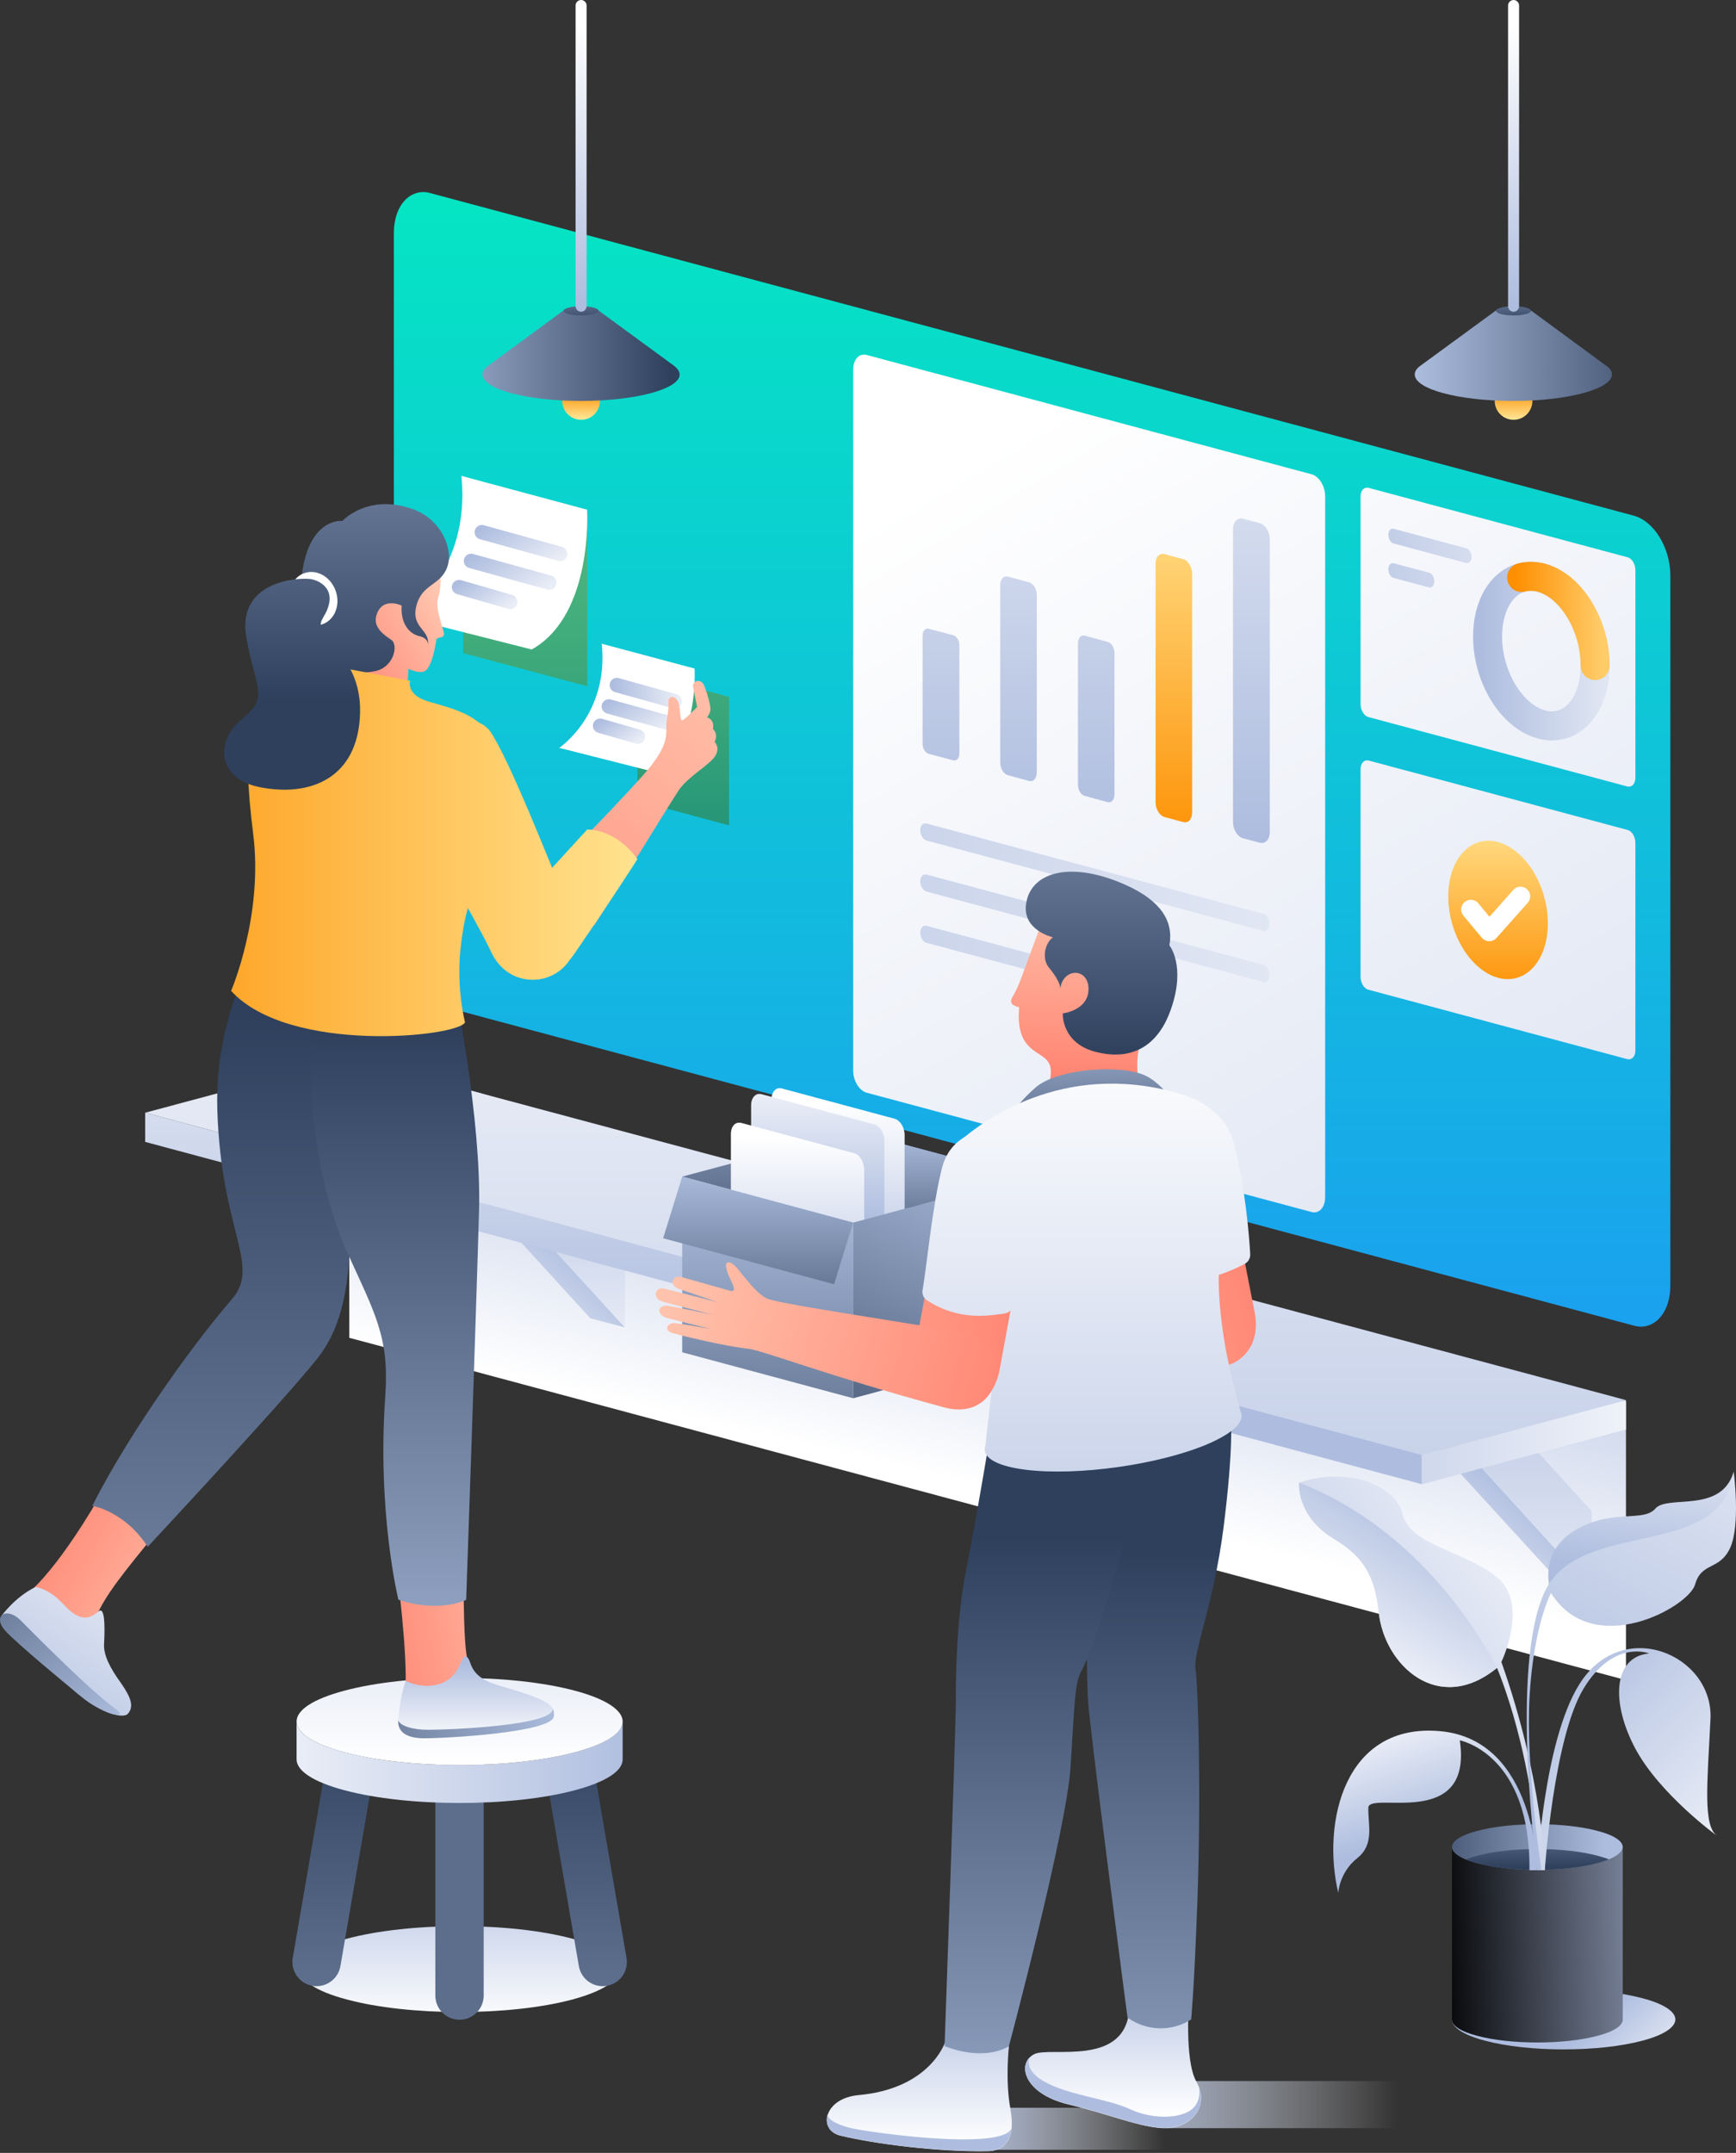 <svg width="359" height="445" viewBox="0 0 359 445" fill="none" xmlns="http://www.w3.org/2000/svg">
<rect x="0" y="0" width="359" height="445" fill="#333333" stroke="none"/>
<path d="M72.227 219.018L336.245 289.774V347.273L72.227 276.516V219.018Z" fill="url(#paint0_linear_1310_14321)"/>
<path d="M299.601 279.986L287.864 283.122L280.641 281.221L292.426 278.038L299.601 279.986Z" fill="url(#paint1_linear_1310_14321)"/>
<path d="M287.864 283.122L329.158 328.361L321.983 326.413L280.641 281.222L287.864 283.122Z" fill="url(#paint2_linear_1310_14321)"/>
<path d="M299.601 279.986L329.158 312.347V328.361L287.863 283.122L299.601 279.986Z" fill="url(#paint3_linear_1310_14321)"/>
<path d="M99.69 226.05L87.953 229.186L80.777 227.238L92.515 224.102L99.69 226.05Z" fill="url(#paint4_linear_1310_14321)"/>
<path d="M87.953 229.186L129.247 274.377L122.072 272.476L80.777 227.238L87.953 229.186Z" fill="url(#paint5_linear_1310_14321)"/>
<path d="M99.691 226.05L129.248 258.364V274.378L87.953 229.187L99.691 226.05Z" fill="url(#paint6_linear_1310_14321)"/>
<path d="M30.023 229.994L294.042 300.703V306.786L30.023 236.029V229.994Z" fill="url(#paint7_linear_1310_14321)"/>
<path d="M294.043 300.704L336.24 289.394V295.477L294.043 306.786V300.704Z" fill="url(#paint8_linear_1310_14321)"/>
<path d="M30.023 229.995L72.221 218.686L336.24 289.395L294.042 300.704L30.023 229.995Z" fill="url(#paint9_linear_1310_14321)"/>
<path d="M300.27 417.413C300.27 415.844 302.55 414.229 307.017 413.041C316.046 410.617 330.682 410.617 339.711 413.041C344.225 414.229 346.459 415.844 346.459 417.413C346.459 418.981 344.178 420.596 339.711 421.784C330.682 424.208 316.046 424.208 307.017 421.784C302.503 420.596 300.27 418.981 300.27 417.413Z" fill="url(#paint10_linear_1310_14321)"/>
<path d="M300.27 381.772C300.27 382.96 301.98 384.196 305.449 385.099C312.339 386.952 323.507 386.952 330.397 385.099C333.866 384.196 335.577 382.96 335.577 381.772V417.46C335.577 418.648 333.866 419.883 330.397 420.786C323.507 422.639 312.339 422.639 305.449 420.786C301.98 419.883 300.27 418.648 300.27 417.46V381.772Z" fill="url(#paint11_linear_1310_14321)"/>
<path d="M300.27 381.773C300.27 380.585 301.98 379.349 305.449 378.447C312.339 376.593 323.507 376.593 330.397 378.447C333.866 379.349 335.577 380.585 335.577 381.773C335.577 382.961 333.866 384.196 330.397 385.099C323.507 386.953 312.339 386.953 305.449 385.099C301.98 384.196 300.27 382.961 300.27 381.773Z" fill="url(#paint12_linear_1310_14321)"/>
<path d="M330.393 383.579C323.503 381.726 312.336 381.726 305.446 383.579C304.543 383.817 303.782 384.102 303.117 384.339C303.782 384.624 304.543 384.862 305.446 385.1C312.336 386.953 323.503 386.953 330.393 385.1C331.296 384.862 332.057 384.577 332.722 384.339C332.057 384.054 331.296 383.817 330.393 383.579Z" fill="url(#paint13_linear_1310_14321)"/>
<path d="M317.895 386.525C317.895 386.525 319.178 360.104 326.543 348.225C335.429 333.874 354.39 342.047 353.724 355.352C353.059 368.658 352.156 377.307 355.055 379.445C355.055 379.445 343.365 370.986 338.233 361.53C333.148 352.074 333.481 342.475 341.037 341.762C341.037 341.762 333.671 338.768 327.446 349.08C321.268 359.392 319.463 386.525 319.463 386.525C319.463 386.525 319.225 386.62 317.895 386.525Z" fill="url(#paint14_linear_1310_14321)"/>
<path d="M317.898 386.525C317.898 386.525 317.613 359.581 297.797 357.823C277.982 356.065 273.325 376.736 276.746 391.229C276.746 391.229 276.984 387 280.643 384.101C284.302 381.203 282.876 377.211 282.971 373.647C283.066 370.083 304.64 378.494 301.884 359.724C301.884 359.724 316.568 362.48 316.283 386.572H317.898V386.525Z" fill="url(#paint15_linear_1310_14321)"/>
<path d="M319.464 386.524C319.464 386.524 319.179 368.182 310.483 343.519C310.483 343.519 316.328 331.449 309.533 325.984C302.738 320.472 291.713 319.522 290.05 312.964C288.387 306.454 278.075 303.27 268.666 306.454C268.666 306.454 268.096 313.297 275.699 317.954C281.211 321.327 284.252 324.654 285.155 333.255C286.296 344.184 297.463 354.639 309.58 344.755C309.58 344.755 317.516 363.24 317.944 386.524H319.464Z" fill="url(#paint16_linear_1310_14321)"/>
<path d="M320.792 329.311C320.792 329.311 317.703 321.423 325.354 316.528C333.005 311.681 339.8 314.77 342.319 311.824C344.837 308.878 355.909 312.964 358.523 304.221C358.523 304.221 359.758 317.241 344.362 323.276C328.966 329.311 320.792 329.311 320.792 329.311Z" fill="url(#paint17_linear_1310_14321)"/>
<path d="M317.895 386.525C317.895 386.525 312.097 344.47 319.463 328.979C326.828 313.487 356.195 322.896 358.524 304.173C358.524 304.173 359.997 315.245 357.764 319.997C355.53 324.702 351.871 322.801 350.541 327.505C349.21 332.21 329.442 343.139 320.746 329.264C320.746 329.264 317.229 335.726 316.326 350.315C315.424 364.903 318.75 386.477 318.75 386.477H317.895V386.525Z" fill="url(#paint18_linear_1310_14321)"/>
<path d="M268.619 306.455C268.619 306.455 268.049 313.297 275.652 317.954C281.164 321.328 284.206 324.655 285.108 333.256C286.249 344.185 297.416 354.639 309.533 344.755C309.533 344.803 296.608 317.242 268.619 306.455Z" fill="url(#paint19_linear_1310_14321)"/>
<path d="M86.249 39.869C87.104 39.632 88.054 39.632 89.005 39.917L337.865 106.587C342.047 107.727 345.421 113.24 345.421 118.942V265.73C345.421 270.102 343.425 273.286 340.621 274.046C339.766 274.284 338.815 274.284 337.865 273.999L89.005 207.329C84.823 206.188 81.449 200.676 81.449 194.973V48.185C81.449 43.814 83.397 40.63 86.249 39.869Z" fill="url(#paint20_linear_1310_14321)"/>
<path d="M178.192 73.371C178.524 73.276 178.857 73.276 179.237 73.371L271.235 98.033C272.803 98.461 274.039 100.504 274.039 102.595V247.435C274.039 249.051 273.326 250.239 272.281 250.524C271.948 250.619 271.615 250.619 271.235 250.524L179.237 225.861C177.669 225.433 176.434 223.39 176.434 221.299V76.412C176.434 74.796 177.146 73.608 178.192 73.371Z" fill="url(#paint21_linear_1310_14321)"/>
<path d="M191.124 170.216C191.267 170.168 191.409 170.168 191.599 170.216L261.263 188.891C261.976 189.081 262.546 190.031 262.546 190.982C262.546 191.742 262.214 192.265 261.738 192.407C261.596 192.455 261.453 192.455 261.263 192.407L191.599 173.732C190.887 173.542 190.316 172.592 190.316 171.641C190.316 170.881 190.649 170.311 191.124 170.216Z" fill="url(#paint22_linear_1310_14321)"/>
<path d="M191.124 180.765C191.267 180.718 191.409 180.718 191.599 180.765L261.263 199.44C261.976 199.63 262.546 200.581 262.546 201.531C262.546 202.292 262.214 202.814 261.738 202.957C261.596 203.004 261.453 203.004 261.263 202.957L191.599 184.282C190.887 184.092 190.316 183.141 190.316 182.191C190.316 181.478 190.649 180.908 191.124 180.765Z" fill="url(#paint23_linear_1310_14321)"/>
<path d="M191.124 191.362C191.267 191.315 191.409 191.315 191.599 191.362L232.751 202.387C233.464 202.577 234.034 203.527 234.034 204.478C234.034 205.238 233.702 205.761 233.227 205.903C233.084 205.951 232.941 205.951 232.751 205.903L191.599 194.879C190.887 194.689 190.316 193.738 190.316 192.788C190.316 192.075 190.649 191.505 191.124 191.362Z" fill="url(#paint24_linear_1310_14321)"/>
<path d="M282.405 100.837C282.595 100.789 282.785 100.789 283.023 100.837L336.577 115.188C337.48 115.425 338.193 116.613 338.193 117.849V160.759C338.193 161.71 337.765 162.375 337.147 162.565C336.957 162.612 336.767 162.612 336.53 162.565L282.975 148.214C282.072 147.976 281.359 146.788 281.359 145.553V102.643C281.359 101.692 281.787 100.979 282.405 100.837Z" fill="url(#paint25_linear_1310_14321)"/>
<path d="M287.822 109.295C287.965 109.247 288.06 109.247 288.202 109.295L303.219 113.334C303.836 113.477 304.311 114.284 304.311 115.14C304.311 115.758 304.026 116.233 303.599 116.375C303.456 116.423 303.361 116.423 303.219 116.375L288.202 112.336C287.585 112.194 287.109 111.386 287.109 110.53C287.109 109.865 287.394 109.39 287.822 109.295Z" fill="url(#paint26_linear_1310_14321)"/>
<path d="M287.822 116.423C287.965 116.375 288.06 116.375 288.202 116.423L295.52 118.371C296.138 118.514 296.613 119.322 296.613 120.177C296.613 120.795 296.328 121.27 295.901 121.412C295.758 121.46 295.663 121.46 295.52 121.412L288.202 119.464C287.585 119.322 287.109 118.514 287.109 117.658C287.109 117.041 287.394 116.565 287.822 116.423Z" fill="url(#paint27_linear_1310_14321)"/>
<path d="M282.405 157.195C282.595 157.148 282.785 157.148 283.023 157.195L336.577 171.546C337.48 171.784 338.193 172.972 338.193 174.207V217.118C338.193 218.068 337.765 218.733 337.147 218.923C336.957 218.971 336.767 218.971 336.53 218.923L282.975 204.572C282.072 204.335 281.359 203.147 281.359 201.911V159.001C281.359 158.051 281.787 157.385 282.405 157.195Z" fill="url(#paint28_linear_1310_14321)"/>
<path d="M95.797 99.031L121.457 105.874V141.846L95.797 135.004V99.031Z" fill="url(#paint29_linear_1310_14321)"/>
<path d="M95.416 98.366L121.409 105.352C121.409 105.352 122.739 127.116 109.957 134.244L83.488 127.543C83.536 127.543 97.459 118.182 95.416 98.366Z" fill="white"/>
<path d="M99.644 110.009L115.801 114.476" stroke="url(#paint30_linear_1310_14321)" stroke-width="3" stroke-miterlimit="10" stroke-linecap="round" stroke-linejoin="round"/>
<path d="M97.414 115.949L113.571 120.416" stroke="url(#paint31_linear_1310_14321)" stroke-width="3" stroke-miterlimit="10" stroke-linecap="round" stroke-linejoin="round"/>
<path d="M94.941 121.366L105.491 124.407" stroke="url(#paint32_linear_1310_14321)" stroke-width="3" stroke-miterlimit="10" stroke-linecap="round" stroke-linejoin="round"/>
<path d="M256.267 107.204C256.505 107.157 256.743 107.157 257.028 107.204L260.544 108.154C261.637 108.44 262.588 109.913 262.588 111.433V171.973C262.588 173.161 262.065 173.969 261.305 174.207C261.067 174.254 260.829 174.254 260.544 174.207L257.028 173.256C255.935 172.971 254.984 171.498 254.984 169.977V109.438C254.984 108.25 255.507 107.394 256.267 107.204Z" fill="url(#paint33_linear_1310_14321)"/>
<path d="M240.112 114.522C240.302 114.475 240.54 114.475 240.778 114.522L244.674 115.568C245.672 115.853 246.527 117.184 246.527 118.562V167.934C246.527 168.98 246.052 169.788 245.387 169.93C245.197 169.978 244.959 169.978 244.722 169.93L240.825 168.885C239.827 168.6 238.972 167.269 238.972 165.891V116.566C238.924 115.473 239.447 114.713 240.112 114.522Z" fill="url(#paint34_linear_1310_14321)"/>
<path d="M223.817 131.392C223.959 131.345 224.15 131.345 224.34 131.392L229.044 132.675C229.852 132.865 230.47 133.911 230.47 135.004V164.228C230.47 165.036 230.09 165.654 229.567 165.796C229.424 165.844 229.234 165.844 229.044 165.796L224.34 164.513C223.532 164.323 222.914 163.278 222.914 162.185V132.96C222.914 132.152 223.294 131.535 223.817 131.392Z" fill="url(#paint35_linear_1310_14321)"/>
<path d="M207.846 119.179C208.036 119.132 208.226 119.132 208.416 119.179L212.788 120.367C213.69 120.605 214.403 121.745 214.403 122.981V159.666C214.403 160.569 213.976 161.282 213.405 161.424C213.215 161.472 213.025 161.472 212.835 161.424L208.463 160.236C207.56 159.999 206.848 158.858 206.848 157.623V120.89C206.848 120.035 207.275 119.322 207.846 119.179Z" fill="url(#paint36_linear_1310_14321)"/>
<path d="M191.597 129.966C191.739 129.918 191.882 129.918 192.072 129.966L197.109 131.296C197.822 131.486 198.392 132.389 198.392 133.34V155.769C198.392 156.482 198.06 157.052 197.584 157.147C197.442 157.195 197.299 157.195 197.109 157.147L192.072 155.816C191.359 155.626 190.789 154.724 190.789 153.773V131.344C190.789 130.631 191.122 130.108 191.597 129.966Z" fill="url(#paint37_linear_1310_14321)"/>
<path d="M322.835 149.782C326.969 148.689 329.868 143.984 329.868 137.569C329.868 129.206 324.879 121.08 318.748 119.417C317.323 119.037 315.945 119.037 314.662 119.369C310.528 120.462 307.629 125.167 307.629 131.582C307.629 139.945 312.618 148.071 318.748 149.734C320.174 150.162 321.552 150.115 322.835 149.782Z" stroke="url(#paint38_linear_1310_14321)" stroke-width="6" stroke-miterlimit="10"/>
<path d="M329.874 137.569C329.874 129.206 324.885 121.08 318.755 119.417C317.329 119.037 315.951 119.037 314.668 119.369" stroke="url(#paint39_linear_1310_14321)" stroke-width="6" stroke-miterlimit="10" stroke-linecap="round" stroke-linejoin="round"/>
<path d="M306.021 174.015C311.295 172.59 317.283 177.769 319.374 185.515C321.465 193.261 318.851 200.721 313.576 202.147C308.302 203.573 302.314 198.393 300.223 190.647C298.132 182.902 300.698 175.441 306.021 174.015Z" fill="url(#paint40_linear_1310_14321)"/>
<path d="M304.168 187.986L307.97 192.548L314.432 185.278" stroke="white" stroke-width="4" stroke-miterlimit="10" stroke-linecap="round" stroke-linejoin="round"/>
<path d="M120.17 86.771C122.322 86.771 124.067 85.026 124.067 82.874C124.067 80.722 122.322 78.978 120.17 78.978C118.018 78.978 116.273 80.722 116.273 82.874C116.273 85.026 118.018 86.771 120.17 86.771Z" fill="url(#paint41_linear_1310_14321)"/>
<path d="M139.127 75.413L123.731 64.151H116.556L101.207 75.413C100.256 76.031 99.781 76.697 99.781 77.409C99.781 80.451 108.905 82.874 120.167 82.874C131.429 82.874 140.553 80.403 140.553 77.409C140.553 76.744 140.03 76.031 139.127 75.413Z" fill="url(#paint42_linear_1310_14321)"/>
<path d="M120.166 65.197C122.161 65.197 123.778 64.772 123.778 64.247C123.778 63.722 122.161 63.296 120.166 63.296C118.172 63.296 116.555 63.722 116.555 64.247C116.555 64.772 118.172 65.197 120.166 65.197Z" fill="url(#paint43_linear_1310_14321)"/>
<path d="M120.168 64.437C119.55 64.437 119.027 63.914 119.027 63.296V1.14C119.027 0.523 119.55 0 120.168 0C120.786 0 121.308 0.523 121.308 1.14V63.249C121.308 63.914 120.786 64.437 120.168 64.437Z" fill="url(#paint44_linear_1310_14321)"/>
<path d="M312.998 86.771C315.15 86.771 316.895 85.026 316.895 82.874C316.895 80.722 315.15 78.978 312.998 78.978C310.846 78.978 309.102 80.722 309.102 82.874C309.102 85.026 310.846 86.771 312.998 86.771Z" fill="url(#paint45_linear_1310_14321)"/>
<path d="M331.913 75.413L316.564 64.151H309.388L293.992 75.413C293.042 76.031 292.566 76.697 292.566 77.409C292.566 80.451 301.69 82.874 312.952 82.874C324.214 82.874 333.338 80.403 333.338 77.409C333.386 76.744 332.863 76.031 331.913 75.413Z" fill="url(#paint46_linear_1310_14321)"/>
<path d="M312.998 65.197C314.993 65.197 316.61 64.771 316.61 64.246C316.61 63.721 314.993 63.296 312.998 63.296C311.004 63.296 309.387 63.721 309.387 64.246C309.387 64.771 311.004 65.197 312.998 65.197Z" fill="url(#paint47_linear_1310_14321)"/>
<path d="M313.004 64.437C312.386 64.437 311.863 63.914 311.863 63.296V1.14C311.863 0.523 312.386 0 313.004 0C313.622 0 314.144 0.523 314.144 1.14V63.249C314.144 63.914 313.622 64.437 313.004 64.437Z" fill="url(#paint48_linear_1310_14321)"/>
<path d="M192.685 265.017C194.586 265.588 203.424 268.059 207.986 268.629C211.218 269.056 224.286 274.711 248.378 281.982C260.258 285.546 264.202 268.961 251.182 266.348C233.694 262.831 214.069 259.457 212.168 258.317C210.267 257.177 208.414 254.563 207.321 253.185C206.276 251.902 205.515 250.714 204.565 250.714C203.615 250.761 204.327 252.947 204.898 254.135C205.468 255.323 206.133 256.986 204.898 256.606C204.898 256.606 197.057 254.135 194.918 253.47C192.78 252.805 192.21 255.133 194.206 255.846C196.154 256.559 202.189 258.84 202.189 258.84C202.189 258.84 193.16 256.274 191.212 255.751C189.264 255.228 188.646 257.747 190.832 258.46C193.018 259.172 201.191 261.501 201.191 261.501C201.191 261.501 194.871 259.98 191.972 259.362C189.834 258.887 189.216 261.121 191.64 261.881C194.633 262.784 200.621 264.447 200.621 264.447C200.621 264.447 195.441 263.354 193.113 262.974C191.592 262.736 190.784 264.447 192.685 265.017Z" fill="url(#paint49_linear_1310_14321)"/>
<path d="M239.199 261.216C239.199 261.216 240.007 265.778 241.955 275.33C244.141 285.974 262.104 284.881 259.443 271.148C256.591 256.559 256.306 255.324 256.306 255.324L239.199 261.216Z" fill="url(#paint50_linear_1310_14321)"/>
<path d="M238.724 264.447C237.917 264.257 237.299 263.544 237.156 262.689C236.586 258.555 234.828 245.772 234.353 237.599C233.64 226.051 251.697 222.868 255.214 236.553C257.542 245.535 258.35 255.656 258.54 259.22C258.588 260.028 258.16 260.836 257.447 261.216C254.501 262.784 246.47 266.443 238.724 264.447Z" fill="url(#paint51_linear_1310_14321)"/>
<path d="M176.43 233.75L211.784 243.206L215.728 255.941L180.374 246.485L176.43 233.75Z" fill="url(#paint52_linear_1310_14321)"/>
<path d="M141.078 243.205L176.433 233.749L211.787 243.205L176.433 252.709L141.078 243.205Z" fill="url(#paint53_linear_1310_14321)"/>
<path d="M211.784 243.206L176.43 233.75V252.71L211.784 243.206Z" fill="url(#paint54_linear_1310_14321)"/>
<path d="M160.842 224.958C161.08 224.911 161.317 224.911 161.603 224.958L184.982 231.231C186.123 231.516 187.073 233.037 187.073 234.605V270.672C187.073 271.86 186.503 272.763 185.743 272.953C185.505 273.001 185.267 273.001 184.982 272.953L161.603 266.681C160.462 266.396 159.512 264.875 159.512 263.307V227.239C159.559 226.051 160.082 225.196 160.842 224.958Z" fill="url(#paint55_linear_1310_14321)"/>
<path d="M156.659 226.146C156.896 226.099 157.134 226.099 157.419 226.146L180.799 232.419C181.939 232.704 182.889 234.225 182.889 235.793V271.86C182.889 273.048 182.319 273.951 181.559 274.141C181.321 274.189 181.084 274.189 180.799 274.141L157.419 267.869C156.279 267.584 155.328 266.063 155.328 264.495V228.427C155.328 227.239 155.898 226.384 156.659 226.146Z" fill="url(#paint56_linear_1310_14321)"/>
<path d="M152.479 232.086C152.717 232.039 152.954 232.039 153.239 232.086L176.619 238.359C177.759 238.644 178.71 240.165 178.71 241.733V277.8C178.71 278.988 178.14 279.891 177.379 280.081C177.142 280.129 176.904 280.129 176.619 280.081L153.239 273.809C152.099 273.524 151.148 272.003 151.148 270.435V234.367C151.148 233.179 151.671 232.324 152.479 232.086Z" fill="url(#paint57_linear_1310_14321)"/>
<path d="M141.074 243.206L176.429 252.71V289.015L141.074 279.511V243.206Z" fill="url(#paint58_linear_1310_14321)"/>
<path d="M141.077 243.206L176.432 252.71L172.487 265.445L137.133 255.941L141.077 243.206Z" fill="url(#paint59_linear_1310_14321)"/>
<path d="M176.43 252.71L211.784 243.206V279.511L176.43 289.015V252.71Z" fill="url(#paint60_linear_1310_14321)"/>
<path d="M235.982 226.383C235.982 226.383 234.176 219.873 235.982 215.311C237.312 211.89 245.628 204.477 240.876 193.547C237.027 184.661 218.97 181.192 214.883 192.169C211.271 201.816 210.749 203.812 209.418 205.998C208.42 207.613 209.941 207.993 210.749 208.183C210.701 209.324 210.273 212.983 212.127 215.501C214.693 219.065 219.065 217.782 216.594 225.1L235.982 226.383Z" fill="url(#paint61_linear_1310_14321)"/>
<path d="M217.733 193.738C217.733 193.738 211.223 192.265 212.221 186.61C213.362 180.005 221.868 177.914 233.082 183.046C240.115 186.277 242.729 190.459 241.826 195.401C241.826 195.401 245.295 199.583 242.159 208.564C239.878 215.217 234.983 219.589 226.525 217.403C219.444 215.55 219.777 209.467 219.777 209.467C219.777 209.467 225.242 208.849 225.099 204.24C224.956 199.963 219.777 200.058 219.254 204.382C219.254 204.382 219.539 203.194 216.926 200.011C215.548 198.443 215.833 195.211 217.733 193.738Z" fill="url(#paint62_linear_1310_14321)"/>
<path d="M294.047 439.889H241.205L232.129 430.147H294.047V439.889Z" fill="url(#paint63_linear_1310_14321)"/>
<path d="M254.649 444.356H201.759L192.73 435.66H254.649V444.356Z" fill="url(#paint64_linear_1310_14321)"/>
<path d="M245.948 412.613C245.948 412.613 244.808 425.728 247.421 430.29C250.415 435.565 245.996 440.412 239.818 439.842C234.781 439.366 229.934 437.18 220.81 434.947C211.687 432.714 210.166 426.489 213.872 424.588C217.104 422.925 232.928 427.439 233.546 415.036L245.948 412.613Z" fill="url(#paint65_linear_1310_14321)"/>
<path d="M254.552 293.101C254.552 293.101 255.123 299.184 253.032 315.673C250.989 331.639 246.712 341.429 247.234 344.945C247.757 348.461 248.422 370.273 247.615 392.94C246.949 411.235 246.332 417.412 246.332 417.412C242.387 419.931 237.303 419.836 233.454 417.222L233.169 417.032C233.169 417.032 225.185 356.35 224.948 350.885C224.71 345.468 223.902 294.907 223.902 294.907L254.552 293.101Z" fill="url(#paint66_linear_1310_14321)"/>
<path d="M247.282 435.09C245.333 438.083 238.538 438.226 233.786 435.993C228.987 433.759 221.146 433.141 216.014 430.29C212.687 428.437 212.545 426.489 212.83 425.348C210.596 427.819 212.687 432.951 220.813 434.9C229.937 437.133 234.736 439.319 239.821 439.794C245.571 440.317 249.8 436.183 247.947 431.383C248.137 432.571 248.042 433.902 247.282 435.09Z" fill="url(#paint67_linear_1310_14321)"/>
<path d="M208.651 422.925C208.651 422.925 207.843 429.91 208.936 435.803C210.171 442.455 207.51 444.594 204.279 444.641C194.395 444.831 181.137 443.216 173.724 441.41C169.162 440.269 170.255 433.712 177.573 433.046C192.304 431.716 195.393 422.212 195.393 422.212L208.651 422.925Z" fill="url(#paint68_linear_1310_14321)"/>
<path d="M239.197 289.87L205.505 292.151C205.505 292.151 202.179 312.536 199.85 324.179C197.854 334.253 197.664 345.135 197.664 351.408C197.664 357.68 195.336 422.925 195.336 422.925C204.032 426.251 208.641 422.925 208.641 422.925C208.641 422.925 220.521 378.399 221.377 365.331C222.232 352.263 222.232 347.844 223.61 345.42C226.081 341.286 236.108 309.495 239.197 289.87Z" fill="url(#paint69_linear_1310_14321)"/>
<path d="M209.169 439.936C207.126 444.641 179.279 440.697 175.858 439.841C174.29 439.461 170.821 438.321 171.201 436.895C170.488 438.796 171.344 440.792 173.672 441.362C181.085 443.215 194.391 444.783 204.227 444.593C206.698 444.593 208.789 443.358 209.169 439.936Z" fill="url(#paint70_linear_1310_14321)"/>
<path d="M210.121 229.14C210.121 229.14 210.976 227.572 214.113 224.815C218.532 220.871 231.885 219.873 237.017 222.392C240.058 223.865 243.195 228.237 243.195 228.237L210.121 229.14Z" fill="url(#paint71_linear_1310_14321)"/>
<path d="M243.483 225.908C231.461 222.534 221.292 224.055 213.546 226.954C203.187 230.803 197.199 237.075 197.199 237.075C197.199 237.075 204.85 250.428 206.656 257.889C208.271 264.589 204.232 293.671 203.757 298.946C203.662 299.231 203.614 299.564 203.662 299.849C203.899 301.655 206.751 303.128 212.12 303.793C222.86 305.124 239.682 302.748 249.661 298.518C254.65 296.38 256.979 294.242 256.741 292.388C256.741 292.246 256.694 292.103 256.599 291.961C256.076 290.107 254.128 282.884 253.272 277.657C250.516 260.978 252.987 256.654 254.46 242.968C255.553 232.419 251.182 228.094 243.483 225.908Z" fill="url(#paint72_linear_1310_14321)"/>
<path d="M191.597 266.3C191.597 266.3 190.647 270.815 188.984 280.414C187.131 291.106 204.238 296.713 206.756 282.932C209.465 268.296 209.655 267.061 209.655 267.061L191.597 266.3Z" fill="url(#paint73_linear_1310_14321)"/>
<path d="M191.694 268.771C190.981 268.296 190.601 267.44 190.791 266.633C191.551 262.498 192.787 249.193 194.83 241.305C197.776 230.138 214.313 231.373 213.41 245.439C212.792 254.705 210.416 266.443 209.514 269.911C209.324 270.719 208.658 271.337 207.85 271.48C204.477 271.955 198.394 273.095 191.694 268.771Z" fill="url(#paint74_linear_1310_14321)"/>
<path d="M139.134 275.566C141.035 276.089 149.969 278.275 154.531 278.75C157.762 279.083 171.02 284.357 195.302 290.915C207.277 294.146 210.746 277.419 197.631 275.186C180.049 272.192 160.375 269.389 158.38 268.296C156.431 267.203 154.531 264.637 153.39 263.306C152.345 262.023 151.537 260.883 150.586 260.93C149.636 260.978 150.396 263.164 151.014 264.352C151.584 265.54 152.345 267.155 151.062 266.823C151.062 266.823 143.126 264.589 140.988 263.971C138.849 263.401 138.374 265.73 140.322 266.395C142.318 267.06 148.401 269.151 148.401 269.151C148.401 269.151 139.277 266.823 137.328 266.347C135.38 265.872 134.81 268.438 137.043 269.056C139.277 269.674 147.498 271.765 147.498 271.765C147.498 271.765 141.13 270.434 138.231 269.911C136.045 269.531 135.523 271.765 137.994 272.43C141.035 273.238 147.07 274.711 147.07 274.711C147.07 274.711 141.89 273.76 139.562 273.475C137.946 273.333 137.186 275.043 139.134 275.566Z" fill="url(#paint75_linear_1310_14321)"/>
<path d="M62 407.005C62 404.724 65.231 402.491 71.694 400.733C84.619 397.264 105.528 397.264 118.406 400.733C124.868 402.443 128.1 404.724 128.1 407.005C128.1 409.286 124.868 411.52 118.406 413.278C105.48 416.747 84.572 416.747 71.694 413.278C65.231 411.567 62 409.286 62 407.005Z" fill="url(#paint76_linear_1310_14321)"/>
<path d="M95.027 362.764V412.469" stroke="url(#paint77_linear_1310_14321)" stroke-width="10" stroke-miterlimit="10" stroke-linecap="round" stroke-linejoin="round"/>
<path d="M74.022 355.826L65.469 405.532" stroke="url(#paint78_linear_1310_14321)" stroke-width="10" stroke-miterlimit="10" stroke-linecap="round" stroke-linejoin="round"/>
<path d="M116.078 355.826L124.632 405.532" stroke="url(#paint79_linear_1310_14321)" stroke-width="10" stroke-miterlimit="10" stroke-linecap="round" stroke-linejoin="round"/>
<path d="M61.332 355.826C61.332 358.155 64.611 360.436 71.216 362.194C84.379 365.71 105.715 365.71 118.878 362.194C125.483 360.436 128.762 358.107 128.762 355.826V363.667C128.762 365.995 125.483 368.276 118.878 370.035C105.715 373.551 84.379 373.551 71.216 370.035C64.611 368.276 61.332 365.948 61.332 363.667V355.826Z" fill="url(#paint80_linear_1310_14321)"/>
<path d="M61.332 355.826C61.332 353.497 64.611 351.216 71.216 349.458C84.379 345.942 105.715 345.942 118.878 349.458C125.483 351.216 128.762 353.545 128.762 355.826C128.762 358.154 125.483 360.435 118.878 362.193C105.715 365.71 84.379 365.71 71.216 362.193C64.611 360.435 61.332 358.154 61.332 355.826Z" fill="url(#paint81_linear_1310_14321)"/>
<path d="M20.234 309.923C20.234 309.923 11.966 324.511 5.075 329.929C1.131 333.065 2.367 335.346 8.259 340.003C14.104 344.707 20.709 350.172 23.228 350.552C25.746 350.932 25.604 349.839 22.23 345.705C15.624 337.484 19.379 332.542 32.304 316.813L20.234 309.923Z" fill="url(#paint82_linear_1310_14321)"/>
<path d="M54.163 194.45C54.163 194.45 44.279 208.849 44.944 229.567C45.752 254.753 54.116 261.595 47.843 268.676C41.618 275.756 27.267 295.002 19.094 311.253C19.094 311.253 25.747 312.299 30.546 319.712C30.546 319.712 62.717 285.213 66.613 279.463C70.51 273.713 72.458 266.395 72.553 251.474C72.648 236.553 74.407 201.293 74.407 201.293L54.163 194.45Z" fill="url(#paint83_linear_1310_14321)"/>
<path d="M0.324 333.967C0.324 333.967 3.175 330.023 7.357 328.027C7.357 328.027 10.018 328.217 13.202 331.686C17.051 335.916 18.999 334.11 20.473 333.017C21.993 331.876 21.566 338.767 21.518 339.907C21.423 342.093 22.706 344.707 24.987 347.843C27.22 351.027 27.648 352.738 26.508 354.163C25.367 355.589 20.282 353.403 17.574 351.264C14.865 349.174 0.324 333.967 0.324 333.967Z" fill="url(#paint84_linear_1310_14321)"/>
<path d="M4.173 334.823C1.227 332.019 -1.577 334.063 1.037 337.009C3.651 339.907 14.628 348.889 14.628 348.889C21.946 355.399 26.508 355.114 24.179 353.451C18.572 349.554 4.173 334.823 4.173 334.823Z" fill="url(#paint85_linear_1310_14321)"/>
<path d="M69.038 141.038C69.038 141.038 70.369 134.956 69.799 132.865C69.181 130.774 63.383 120.272 66.947 112.574C70.511 104.876 80.49 104.068 86.003 108.107C91.515 112.146 91.61 120.557 90.66 123.361C89.994 125.404 91.087 128.208 91.753 130.631C92.18 132.152 90.374 131.487 90.232 132.247C89.804 135.003 89.044 138.045 87.856 138.71C86.668 139.375 84.482 138.235 84.482 138.235L84.102 143.842L69.038 141.038Z" fill="url(#paint86_linear_1310_14321)"/>
<path d="M62.575 117.754C64.381 106.872 70.796 107.68 70.796 107.68C70.796 107.68 76.071 101.882 85.432 105.256C91.182 107.347 93.891 113.477 92.465 117.279C91.04 121.08 87.238 120.653 86.097 125.262C84.957 129.871 89.044 130.061 88.473 133.435C88.473 133.435 88.806 131.962 86.715 131.487C84.624 131.012 82.819 128.873 83.056 125.167C83.056 125.167 79.207 123.314 77.924 126.925C76.926 129.634 79.445 131.249 80.965 132.295C82.343 133.245 81.583 137.807 77.639 138.71C68.468 140.706 60.247 131.535 62.575 117.754Z" fill="url(#paint87_linear_1310_14321)"/>
<path d="M82.102 324.892C82.102 324.892 84.382 342.047 83.812 349.887C83.48 354.924 85.333 355.732 92.841 355.4C100.349 355.067 108.903 354.877 111.041 353.546C113.227 352.168 108.998 350.315 103.675 349.745C95.027 348.842 96.31 342.427 95.692 322.088L82.102 324.892Z" fill="url(#paint88_linear_1310_14321)"/>
<path d="M82.384 330.642C82.384 330.642 77.965 312.774 79.676 288.539C80.531 276.422 77.585 271.575 71.692 258.602C65.372 244.631 61.238 219.066 67.036 199.44L93.979 204.049C93.979 204.049 99.587 231.326 99.064 250.143C98.494 270.814 96.403 330.689 96.403 330.689C96.403 330.689 90.843 333.493 82.384 330.642Z" fill="url(#paint89_linear_1310_14321)"/>
<path d="M82.339 355.685C82.339 355.685 82.624 350.98 83.907 347.416C83.907 347.416 87.329 349.317 91.13 347.987C95.55 346.418 95.217 341.619 96.547 342.474C97.688 343.235 96.69 346.466 102.915 348.319C112.657 351.17 114.985 352.168 114.51 354.829C113.94 358.061 92.698 359.296 87.709 359.296C82.719 359.296 82.292 356.873 82.339 355.685Z" fill="url(#paint90_linear_1310_14321)"/>
<path d="M114.32 353.214C114.32 353.261 114.32 353.309 114.273 353.404C113.702 356.635 93.554 357.538 88.564 357.538C85.143 357.538 82.767 356.683 82.339 355.59C82.339 355.637 82.339 355.685 82.339 355.685C82.292 356.825 82.672 359.296 87.709 359.296C92.699 359.296 113.94 358.061 114.51 354.83C114.605 354.212 114.558 353.689 114.32 353.214Z" fill="url(#paint91_linear_1310_14321)"/>
<path d="M96.168 211.32C94.742 214.314 59.815 217.973 47.793 204.81C47.793 204.81 54.493 189.271 52.355 172.354C49.836 152.348 51.88 146.646 57.154 144.127C62.429 141.609 67.514 144.65 68.987 137.712L84.811 140.706C84.811 140.706 83.86 143.557 88.517 144.982C93.174 146.408 102.203 148.024 102.013 156.007C101.728 166.129 103.486 171.118 102.013 175.538C100.065 181.43 96.596 183.046 95.218 196.256C94.362 204.429 96.168 211.32 96.168 211.32Z" fill="url(#paint92_linear_1310_14321)"/>
<path d="M66.712 129.022C69.253 128.101 70.458 124.995 69.403 122.083C68.348 119.171 65.432 117.557 62.891 118.478C60.349 119.399 59.144 122.506 60.2 125.418C61.255 128.33 64.17 129.943 66.712 129.022Z" fill="white"/>
<path d="M63.903 119.654C59.579 119.369 49.124 121.127 50.93 131.677C52.736 142.226 55.825 143.984 50.122 148.546C44.42 153.108 44.895 160.854 53.496 162.66C64.093 164.845 73.977 160.901 74.452 147.643C74.785 138.33 69.368 134.338 67.229 131.297C65.091 128.255 67.277 128.16 68.037 124.834C68.892 121.127 65.424 119.749 63.903 119.654Z" fill="url(#paint93_linear_1310_14321)"/>
<path d="M131.805 138.947L150.765 144.032V170.595L131.805 165.511V138.947Z" fill="url(#paint94_linear_1310_14321)"/>
<path d="M124.44 133.055L143.637 138.187C143.637 138.187 144.635 154.249 135.179 159.524L115.648 154.582C115.648 154.582 125.96 147.691 124.44 133.055Z" fill="white"/>
<path d="M127.574 141.608L139.502 144.935" stroke="url(#paint95_linear_1310_14321)" stroke-width="3" stroke-miterlimit="10" stroke-linecap="round" stroke-linejoin="round"/>
<path d="M125.914 146.028L137.841 149.307" stroke="url(#paint96_linear_1310_14321)" stroke-width="3" stroke-miterlimit="10" stroke-linecap="round" stroke-linejoin="round"/>
<path d="M124.109 150.02L131.903 152.253" stroke="url(#paint97_linear_1310_14321)" stroke-width="3" stroke-miterlimit="10" stroke-linecap="round" stroke-linejoin="round"/>
<path d="M111.043 183.236C111.043 183.236 131.524 162.375 134.708 158.193C137.892 154.011 137.797 152.253 137.797 150.4C137.749 148.499 138.367 147.169 138.224 145.315C138.082 143.462 139.935 143.795 140.363 145.41C140.743 147.026 140.6 148.879 141.075 148.879C141.503 148.879 144.164 146.123 144.164 146.123C144.164 146.123 143.546 143.082 143.309 141.941C143.071 140.801 144.972 139.993 145.685 141.846C146.398 143.7 146.968 145.933 146.92 146.693C146.873 147.454 146.207 148.309 146.207 148.309C146.207 148.309 147.823 148.594 147.443 150.685C147.443 150.685 148.631 151.683 147.776 153.346C147.776 153.346 149.059 154.582 147.823 156.387C146.588 158.193 142.311 160.522 140.41 163.278C138.509 166.081 126.962 185.089 122.875 191.267L111.043 183.236Z" fill="url(#paint98_linear_1310_14321)"/>
<path d="M121.451 171.451C121.451 171.451 108.526 185.374 104.915 189.936C98.547 198.015 110.332 209.467 118.933 196.922C127.534 184.377 131.811 177.581 131.811 177.581C131.811 177.581 128.009 171.641 121.451 171.451Z" fill="url(#paint99_linear_1310_14321)"/>
<path d="M118.128 189.175C113.424 177.533 105.108 156.53 101.354 151.16C97.6 145.79 80.16 147.976 86.29 164.798C92.42 181.62 97.837 188.843 101.591 196.826C106.771 207.708 123.213 201.768 118.128 189.175Z" fill="url(#paint100_linear_1310_14321)"/>
<defs>
<linearGradient id="paint0_linear_1310_14321" x1="198.879" y1="306.359" x2="216.088" y2="231.954" gradientUnits="userSpaceOnUse">
<stop stop-color="white"/>
<stop offset="1" stop-color="#AEBDDF"/>
</linearGradient>
<linearGradient id="paint1_linear_1310_14321" x1="246.069" y1="240.788" x2="311.493" y2="299.909" gradientUnits="userSpaceOnUse">
<stop stop-color="white"/>
<stop offset="1" stop-color="#AEBDDF"/>
</linearGradient>
<linearGradient id="paint2_linear_1310_14321" x1="286.296" y1="328.083" x2="307.077" y2="302.055" gradientUnits="userSpaceOnUse">
<stop stop-color="white"/>
<stop offset="1" stop-color="#AEBDDF"/>
</linearGradient>
<linearGradient id="paint3_linear_1310_14321" x1="308.494" y1="357.859" x2="308.494" y2="271.324" gradientUnits="userSpaceOnUse">
<stop stop-color="white"/>
<stop offset="1" stop-color="#AEBDDF"/>
</linearGradient>
<linearGradient id="paint4_linear_1310_14321" x1="46.182" y1="186.83" x2="111.607" y2="245.951" gradientUnits="userSpaceOnUse">
<stop stop-color="white"/>
<stop offset="1" stop-color="#AEBDDF"/>
</linearGradient>
<linearGradient id="paint5_linear_1310_14321" x1="86.41" y1="274.124" x2="107.19" y2="248.096" gradientUnits="userSpaceOnUse">
<stop stop-color="white"/>
<stop offset="1" stop-color="#AEBDDF"/>
</linearGradient>
<linearGradient id="paint6_linear_1310_14321" x1="108.608" y1="295.874" x2="108.608" y2="228.873" gradientUnits="userSpaceOnUse">
<stop stop-color="white"/>
<stop offset="1" stop-color="#AEBDDF"/>
</linearGradient>
<linearGradient id="paint7_linear_1310_14321" x1="162.023" y1="178.385" x2="162.023" y2="278.051" gradientUnits="userSpaceOnUse">
<stop stop-color="white"/>
<stop offset="1" stop-color="#AEBDDF"/>
</linearGradient>
<linearGradient id="paint8_linear_1310_14321" x1="357.027" y1="298.102" x2="251.584" y2="298.102" gradientUnits="userSpaceOnUse">
<stop stop-color="white"/>
<stop offset="1" stop-color="#AEBDDF"/>
</linearGradient>
<linearGradient id="paint9_linear_1310_14321" x1="183.126" y1="155.294" x2="183.126" y2="368.579" gradientUnits="userSpaceOnUse">
<stop stop-color="white"/>
<stop offset="1" stop-color="#AEBDDF"/>
</linearGradient>
<linearGradient id="paint10_linear_1310_14321" x1="342.954" y1="437.914" x2="326.573" y2="420.759" gradientUnits="userSpaceOnUse">
<stop stop-color="white"/>
<stop offset="1" stop-color="#AEBDDF"/>
</linearGradient>
<linearGradient id="paint11_linear_1310_14321" x1="296.449" y1="402.391" x2="355.695" y2="400.523" gradientUnits="userSpaceOnUse">
<stop/>
<stop offset="1" stop-color="#AEBDDF"/>
</linearGradient>
<linearGradient id="paint12_linear_1310_14321" x1="331.979" y1="381.775" x2="290.209" y2="381.775" gradientUnits="userSpaceOnUse">
<stop stop-color="#ACBDDE"/>
<stop offset="1" stop-color="#2E405C"/>
</linearGradient>
<linearGradient id="paint13_linear_1310_14321" x1="317.917" y1="365.324" x2="317.917" y2="386.034" gradientUnits="userSpaceOnUse">
<stop stop-color="#ACBDDE"/>
<stop offset="1" stop-color="#2E405C"/>
</linearGradient>
<linearGradient id="paint14_linear_1310_14321" x1="364.531" y1="396.193" x2="316.082" y2="348.408" gradientUnits="userSpaceOnUse">
<stop stop-color="white"/>
<stop offset="1" stop-color="#AEBDDF"/>
</linearGradient>
<linearGradient id="paint15_linear_1310_14321" x1="285.796" y1="351.013" x2="294.756" y2="378.225" gradientUnits="userSpaceOnUse">
<stop stop-color="white"/>
<stop offset="1" stop-color="#AEBDDF"/>
</linearGradient>
<linearGradient id="paint16_linear_1310_14321" x1="337.694" y1="313.055" x2="262.918" y2="370.354" gradientUnits="userSpaceOnUse">
<stop stop-color="white"/>
<stop offset="1" stop-color="#AEBDDF"/>
</linearGradient>
<linearGradient id="paint17_linear_1310_14321" x1="342.442" y1="284.921" x2="338.46" y2="324.3" gradientUnits="userSpaceOnUse">
<stop stop-color="white"/>
<stop offset="1" stop-color="#AEBDDF"/>
</linearGradient>
<linearGradient id="paint18_linear_1310_14321" x1="378.578" y1="251.115" x2="317.911" y2="362.572" gradientUnits="userSpaceOnUse">
<stop stop-color="white"/>
<stop offset="1" stop-color="#AEBDDF"/>
</linearGradient>
<linearGradient id="paint19_linear_1310_14321" x1="275.034" y1="349.26" x2="296.861" y2="312.536" gradientUnits="userSpaceOnUse">
<stop stop-color="white"/>
<stop offset="1" stop-color="#AEBDDF"/>
</linearGradient>
<linearGradient id="paint20_linear_1310_14321" x1="213.418" y1="-0.154" x2="213.418" y2="358.064" gradientUnits="userSpaceOnUse">
<stop stop-color="#01F1BB"/>
<stop offset="1" stop-color="#2288FF"/>
</linearGradient>
<linearGradient id="paint21_linear_1310_14321" x1="188.88" y1="101.352" x2="451.405" y2="538.894" gradientUnits="userSpaceOnUse">
<stop stop-color="white"/>
<stop offset="1" stop-color="#AEBDDF"/>
</linearGradient>
<linearGradient id="paint22_linear_1310_14321" x1="359.657" y1="181.301" x2="95.847" y2="181.301" gradientUnits="userSpaceOnUse">
<stop stop-color="white"/>
<stop offset="1" stop-color="#AEBDDF"/>
</linearGradient>
<linearGradient id="paint23_linear_1310_14321" x1="359.657" y1="191.892" x2="95.847" y2="191.892" gradientUnits="userSpaceOnUse">
<stop stop-color="white"/>
<stop offset="1" stop-color="#AEBDDF"/>
</linearGradient>
<linearGradient id="paint24_linear_1310_14321" x1="359.657" y1="198.662" x2="95.847" y2="198.662" gradientUnits="userSpaceOnUse">
<stop stop-color="white"/>
<stop offset="1" stop-color="#AEBDDF"/>
</linearGradient>
<linearGradient id="paint25_linear_1310_14321" x1="265.038" y1="57.127" x2="527.563" y2="494.669" gradientUnits="userSpaceOnUse">
<stop stop-color="white"/>
<stop offset="1" stop-color="#AEBDDF"/>
</linearGradient>
<linearGradient id="paint26_linear_1310_14321" x1="341.074" y1="112.804" x2="269.671" y2="112.804" gradientUnits="userSpaceOnUse">
<stop stop-color="white"/>
<stop offset="1" stop-color="#AEBDDF"/>
</linearGradient>
<linearGradient id="paint27_linear_1310_14321" x1="341.074" y1="118.937" x2="269.671" y2="118.937" gradientUnits="userSpaceOnUse">
<stop stop-color="white"/>
<stop offset="1" stop-color="#AEBDDF"/>
</linearGradient>
<linearGradient id="paint28_linear_1310_14321" x1="240.159" y1="72.054" x2="502.684" y2="509.597" gradientUnits="userSpaceOnUse">
<stop stop-color="white"/>
<stop offset="1" stop-color="#AEBDDF"/>
</linearGradient>
<linearGradient id="paint29_linear_1310_14321" x1="108.644" y1="47.332" x2="108.644" y2="225.009" gradientUnits="userSpaceOnUse">
<stop stop-color="#79D985"/>
<stop offset="1" stop-color="#027A71"/>
</linearGradient>
<linearGradient id="paint30_linear_1310_14321" x1="111.605" y1="118.107" x2="103.834" y2="106.36" gradientUnits="userSpaceOnUse">
<stop stop-color="#E9EDF6"/>
<stop offset="1" stop-color="#AEBDDF"/>
</linearGradient>
<linearGradient id="paint31_linear_1310_14321" x1="109.363" y1="124.053" x2="101.592" y2="112.306" gradientUnits="userSpaceOnUse">
<stop stop-color="#E9EDF6"/>
<stop offset="1" stop-color="#AEBDDF"/>
</linearGradient>
<linearGradient id="paint32_linear_1310_14321" x1="102.907" y1="126.971" x2="97.495" y2="118.791" gradientUnits="userSpaceOnUse">
<stop stop-color="#E9EDF6"/>
<stop offset="1" stop-color="#AEBDDF"/>
</linearGradient>
<linearGradient id="paint33_linear_1310_14321" x1="258.782" y1="29.58" x2="258.782" y2="172.396" gradientUnits="userSpaceOnUse">
<stop stop-color="white"/>
<stop offset="1" stop-color="#AEBDDF"/>
</linearGradient>
<linearGradient id="paint34_linear_1310_14321" x1="242.731" y1="89.269" x2="242.731" y2="176.47" gradientUnits="userSpaceOnUse">
<stop stop-color="#FFEFA4"/>
<stop offset="1" stop-color="#FE8F01"/>
</linearGradient>
<linearGradient id="paint35_linear_1310_14321" x1="226.681" y1="29.58" x2="226.681" y2="172.397" gradientUnits="userSpaceOnUse">
<stop stop-color="white"/>
<stop offset="1" stop-color="#AEBDDF"/>
</linearGradient>
<linearGradient id="paint36_linear_1310_14321" x1="210.623" y1="29.58" x2="210.623" y2="172.397" gradientUnits="userSpaceOnUse">
<stop stop-color="white"/>
<stop offset="1" stop-color="#AEBDDF"/>
</linearGradient>
<linearGradient id="paint37_linear_1310_14321" x1="194.573" y1="29.58" x2="194.573" y2="172.396" gradientUnits="userSpaceOnUse">
<stop stop-color="white"/>
<stop offset="1" stop-color="#AEBDDF"/>
</linearGradient>
<linearGradient id="paint38_linear_1310_14321" x1="331.295" y1="134.597" x2="306.192" y2="134.597" gradientUnits="userSpaceOnUse">
<stop stop-color="#DFE5F2"/>
<stop offset="1" stop-color="#AEBDDF"/>
</linearGradient>
<linearGradient id="paint39_linear_1310_14321" x1="331.301" y1="128.362" x2="313.251" y2="128.362" gradientUnits="userSpaceOnUse">
<stop stop-color="#FFCC69"/>
<stop offset="1" stop-color="#FE8F01"/>
</linearGradient>
<linearGradient id="paint40_linear_1310_14321" x1="309.767" y1="163.436" x2="309.767" y2="206.53" gradientUnits="userSpaceOnUse">
<stop stop-color="#FFEFA4"/>
<stop offset="1" stop-color="#FE8F01"/>
</linearGradient>
<linearGradient id="paint41_linear_1310_14321" x1="120.166" y1="87.158" x2="120.166" y2="80.903" gradientUnits="userSpaceOnUse">
<stop stop-color="#FFEFA4"/>
<stop offset="1" stop-color="#FE8F01"/>
</linearGradient>
<linearGradient id="paint42_linear_1310_14321" x1="84.818" y1="73.535" x2="138.688" y2="73.535" gradientUnits="userSpaceOnUse">
<stop stop-color="#ACBDDE"/>
<stop offset="1" stop-color="#2E405C"/>
</linearGradient>
<linearGradient id="paint43_linear_1310_14321" x1="119.68" y1="55.765" x2="120.315" y2="66.945" gradientUnits="userSpaceOnUse">
<stop stop-color="#ACBDDE"/>
<stop offset="1" stop-color="#2E405C"/>
</linearGradient>
<linearGradient id="paint44_linear_1310_14321" x1="118.627" y1="5.124" x2="121.878" y2="62.457" gradientUnits="userSpaceOnUse">
<stop stop-color="white"/>
<stop offset="1" stop-color="#AEBDDF"/>
</linearGradient>
<linearGradient id="paint45_linear_1310_14321" x1="312.975" y1="87.344" x2="312.975" y2="80.525" gradientUnits="userSpaceOnUse">
<stop stop-color="#FFEFA4"/>
<stop offset="1" stop-color="#FE8F01"/>
</linearGradient>
<linearGradient id="paint46_linear_1310_14321" x1="292.524" y1="73.535" x2="348.685" y2="73.535" gradientUnits="userSpaceOnUse">
<stop stop-color="#ACBDDE"/>
<stop offset="1" stop-color="#2E405C"/>
</linearGradient>
<linearGradient id="paint47_linear_1310_14321" x1="312.493" y1="55.764" x2="313.129" y2="66.945" gradientUnits="userSpaceOnUse">
<stop stop-color="#ACBDDE"/>
<stop offset="1" stop-color="#2E405C"/>
</linearGradient>
<linearGradient id="paint48_linear_1310_14321" x1="311.445" y1="5.124" x2="314.695" y2="62.457" gradientUnits="userSpaceOnUse">
<stop stop-color="white"/>
<stop offset="1" stop-color="#AEBDDF"/>
</linearGradient>
<linearGradient id="paint49_linear_1310_14321" x1="174.606" y1="250.225" x2="293.845" y2="287.993" gradientUnits="userSpaceOnUse">
<stop stop-color="#FFD2BB"/>
<stop offset="1" stop-color="#FF6B5A"/>
</linearGradient>
<linearGradient id="paint50_linear_1310_14321" x1="172.361" y1="292.074" x2="292.739" y2="258.13" gradientUnits="userSpaceOnUse">
<stop stop-color="#FFD2BB"/>
<stop offset="1" stop-color="#FF6B5A"/>
</linearGradient>
<linearGradient id="paint51_linear_1310_14321" x1="246.468" y1="212.941" x2="246.468" y2="357.769" gradientUnits="userSpaceOnUse">
<stop stop-color="white"/>
<stop offset="1" stop-color="#AEBDDF"/>
</linearGradient>
<linearGradient id="paint52_linear_1310_14321" x1="195.957" y1="228.312" x2="196.329" y2="278.89" gradientUnits="userSpaceOnUse">
<stop stop-color="#ACBDDE"/>
<stop offset="1" stop-color="#2E405C"/>
</linearGradient>
<linearGradient id="paint53_linear_1310_14321" x1="176.43" y1="215.805" x2="176.43" y2="266.679" gradientUnits="userSpaceOnUse">
<stop stop-color="#ACBDDE"/>
<stop offset="1" stop-color="#2E405C"/>
</linearGradient>
<linearGradient id="paint54_linear_1310_14321" x1="194.115" y1="234.401" x2="194.115" y2="264.912" gradientUnits="userSpaceOnUse">
<stop stop-color="#ACBDDE"/>
<stop offset="1" stop-color="#2E405C"/>
</linearGradient>
<linearGradient id="paint55_linear_1310_14321" x1="173.314" y1="227.76" x2="173.314" y2="267.294" gradientUnits="userSpaceOnUse">
<stop stop-color="white"/>
<stop offset="1" stop-color="#AEBDDF"/>
</linearGradient>
<linearGradient id="paint56_linear_1310_14321" x1="169.114" y1="217.184" x2="169.114" y2="252.742" gradientUnits="userSpaceOnUse">
<stop stop-color="white"/>
<stop offset="1" stop-color="#AEBDDF"/>
</linearGradient>
<linearGradient id="paint57_linear_1310_14321" x1="164.918" y1="234.89" x2="164.918" y2="274.423" gradientUnits="userSpaceOnUse">
<stop stop-color="white"/>
<stop offset="1" stop-color="#AEBDDF"/>
</linearGradient>
<linearGradient id="paint58_linear_1310_14321" x1="158.739" y1="245.806" x2="158.739" y2="333.573" gradientUnits="userSpaceOnUse">
<stop stop-color="#ACBDDE"/>
<stop offset="1" stop-color="#2E405C"/>
</linearGradient>
<linearGradient id="paint59_linear_1310_14321" x1="156.778" y1="241.839" x2="156.778" y2="285.272" gradientUnits="userSpaceOnUse">
<stop stop-color="#ACBDDE"/>
<stop offset="1" stop-color="#2E405C"/>
</linearGradient>
<linearGradient id="paint60_linear_1310_14321" x1="206.85" y1="236.663" x2="171.148" y2="319.223" gradientUnits="userSpaceOnUse">
<stop stop-color="#ACBDDE"/>
<stop offset="1" stop-color="#2E405C"/>
</linearGradient>
<linearGradient id="paint61_linear_1310_14321" x1="226.883" y1="175.084" x2="224.258" y2="238.5" gradientUnits="userSpaceOnUse">
<stop stop-color="#FFD2BB"/>
<stop offset="1" stop-color="#FF6B5A"/>
</linearGradient>
<linearGradient id="paint62_linear_1310_14321" x1="227.754" y1="126.662" x2="227.754" y2="218.223" gradientUnits="userSpaceOnUse">
<stop stop-color="#ACBDDE"/>
<stop offset="1" stop-color="#2E405C"/>
</linearGradient>
<linearGradient id="paint63_linear_1310_14321" x1="289.014" y1="435" x2="227.833" y2="435" gradientUnits="userSpaceOnUse">
<stop stop-color="white" stop-opacity="0"/>
<stop offset="1" stop-color="#AEBDDF"/>
</linearGradient>
<linearGradient id="paint64_linear_1310_14321" x1="240.849" y1="440.024" x2="199.368" y2="440.024" gradientUnits="userSpaceOnUse">
<stop stop-color="white" stop-opacity="0"/>
<stop offset="1" stop-color="#AEBDDF"/>
</linearGradient>
<linearGradient id="paint65_linear_1310_14321" x1="230.213" y1="437.315" x2="230.213" y2="405.71" gradientUnits="userSpaceOnUse">
<stop stop-color="white"/>
<stop offset="1" stop-color="#AEBDDF"/>
</linearGradient>
<linearGradient id="paint66_linear_1310_14321" x1="239.262" y1="471.622" x2="239.262" y2="321.021" gradientUnits="userSpaceOnUse">
<stop stop-color="#ACBDDE"/>
<stop offset="1" stop-color="#2E405C"/>
</linearGradient>
<linearGradient id="paint67_linear_1310_14321" x1="225.364" y1="373.062" x2="230.157" y2="429.76" gradientUnits="userSpaceOnUse">
<stop stop-color="white"/>
<stop offset="1" stop-color="#AEBDDF"/>
</linearGradient>
<linearGradient id="paint68_linear_1310_14321" x1="190.118" y1="443.514" x2="190.118" y2="410.538" gradientUnits="userSpaceOnUse">
<stop stop-color="white"/>
<stop offset="1" stop-color="#AEBDDF"/>
</linearGradient>
<linearGradient id="paint69_linear_1310_14321" x1="217.274" y1="469.191" x2="217.274" y2="317.898" gradientUnits="userSpaceOnUse">
<stop stop-color="#ACBDDE"/>
<stop offset="1" stop-color="#2E405C"/>
</linearGradient>
<linearGradient id="paint70_linear_1310_14321" x1="191.736" y1="420.85" x2="189.977" y2="440.204" gradientUnits="userSpaceOnUse">
<stop stop-color="white"/>
<stop offset="1" stop-color="#AEBDDF"/>
</linearGradient>
<linearGradient id="paint71_linear_1310_14321" x1="226.111" y1="209.05" x2="227.237" y2="248.15" gradientUnits="userSpaceOnUse">
<stop stop-color="#ACBDDE"/>
<stop offset="1" stop-color="#2E405C"/>
</linearGradient>
<linearGradient id="paint72_linear_1310_14321" x1="226.952" y1="212.94" x2="226.952" y2="357.769" gradientUnits="userSpaceOnUse">
<stop stop-color="white"/>
<stop offset="1" stop-color="#AEBDDF"/>
</linearGradient>
<linearGradient id="paint73_linear_1310_14321" x1="118.118" y1="270.485" x2="242.566" y2="282.991" gradientUnits="userSpaceOnUse">
<stop stop-color="#FFD2BB"/>
<stop offset="1" stop-color="#FF6B5A"/>
</linearGradient>
<linearGradient id="paint74_linear_1310_14321" x1="202.071" y1="212.94" x2="202.071" y2="357.769" gradientUnits="userSpaceOnUse">
<stop stop-color="white"/>
<stop offset="1" stop-color="#AEBDDF"/>
</linearGradient>
<linearGradient id="paint75_linear_1310_14321" x1="120.612" y1="261.325" x2="240.905" y2="295.595" gradientUnits="userSpaceOnUse">
<stop stop-color="#FFD2BB"/>
<stop offset="1" stop-color="#FF6B5A"/>
</linearGradient>
<linearGradient id="paint76_linear_1310_14321" x1="95.046" y1="419.002" x2="95.046" y2="383.208" gradientUnits="userSpaceOnUse">
<stop stop-color="white"/>
<stop offset="1" stop-color="#AEBDDF"/>
</linearGradient>
<linearGradient id="paint77_linear_1310_14321" x1="-nan" y1="-nan" x2="-nan" y2="-nan" gradientUnits="userSpaceOnUse">
<stop stop-color="#5D6E8C"/>
<stop offset="1" stop-color="#2E405C"/>
</linearGradient>
<linearGradient id="paint78_linear_1310_14321" x1="69.73" y1="407.914" x2="69.73" y2="353.451" gradientUnits="userSpaceOnUse">
<stop stop-color="#5D6E8C"/>
<stop offset="1" stop-color="#2E405C"/>
</linearGradient>
<linearGradient id="paint79_linear_1310_14321" x1="120.364" y1="407.914" x2="120.364" y2="353.451" gradientUnits="userSpaceOnUse">
<stop stop-color="#5D6E8C"/>
<stop offset="1" stop-color="#2E405C"/>
</linearGradient>
<linearGradient id="paint80_linear_1310_14321" x1="34.235" y1="364.257" x2="133.565" y2="364.257" gradientUnits="userSpaceOnUse">
<stop stop-color="white"/>
<stop offset="1" stop-color="#AEBDDF"/>
</linearGradient>
<linearGradient id="paint81_linear_1310_14321" x1="95.043" y1="364.795" x2="95.043" y2="294.073" gradientUnits="userSpaceOnUse">
<stop stop-color="white"/>
<stop offset="1" stop-color="#AEBDDF"/>
</linearGradient>
<linearGradient id="paint82_linear_1310_14321" x1="48.205" y1="345.987" x2="-12.436" y2="309.982" gradientUnits="userSpaceOnUse">
<stop stop-color="#FFD2BB"/>
<stop offset="1" stop-color="#FF6B5A"/>
</linearGradient>
<linearGradient id="paint83_linear_1310_14321" x1="46.76" y1="444.936" x2="46.76" y2="210.065" gradientUnits="userSpaceOnUse">
<stop stop-color="#ACBDDE"/>
<stop offset="1" stop-color="#2E405C"/>
</linearGradient>
<linearGradient id="paint84_linear_1310_14321" x1="35.814" y1="308.597" x2="2.527" y2="361.298" gradientUnits="userSpaceOnUse">
<stop stop-color="white"/>
<stop offset="1" stop-color="#AEBDDF"/>
</linearGradient>
<linearGradient id="paint85_linear_1310_14321" x1="21.382" y1="358.888" x2="-14.344" y2="303.236" gradientUnits="userSpaceOnUse">
<stop stop-color="#ACBDDE"/>
<stop offset="1" stop-color="#2E405C"/>
</linearGradient>
<linearGradient id="paint86_linear_1310_14321" x1="93.029" y1="116.317" x2="55.857" y2="139.271" gradientUnits="userSpaceOnUse">
<stop stop-color="#FFD2BB"/>
<stop offset="1" stop-color="#FF6B5A"/>
</linearGradient>
<linearGradient id="paint87_linear_1310_14321" x1="77.511" y1="48.564" x2="77.511" y2="144.538" gradientUnits="userSpaceOnUse">
<stop stop-color="#ACBDDE"/>
<stop offset="1" stop-color="#2E405C"/>
</linearGradient>
<linearGradient id="paint88_linear_1310_14321" x1="125.761" y1="333.901" x2="58.391" y2="346.243" gradientUnits="userSpaceOnUse">
<stop stop-color="#FFD2BB"/>
<stop offset="1" stop-color="#FF6B5A"/>
</linearGradient>
<linearGradient id="paint89_linear_1310_14321" x1="81.706" y1="369.466" x2="81.706" y2="212.459" gradientUnits="userSpaceOnUse">
<stop stop-color="#ACBDDE"/>
<stop offset="1" stop-color="#2E405C"/>
</linearGradient>
<linearGradient id="paint90_linear_1310_14321" x1="98.451" y1="360.561" x2="98.451" y2="343.713" gradientUnits="userSpaceOnUse">
<stop stop-color="white"/>
<stop offset="1" stop-color="#AEBDDF"/>
</linearGradient>
<linearGradient id="paint91_linear_1310_14321" x1="114.575" y1="351.636" x2="44.331" y2="369.665" gradientUnits="userSpaceOnUse">
<stop stop-color="#ACBDDE"/>
<stop offset="1" stop-color="#2E405C"/>
</linearGradient>
<linearGradient id="paint92_linear_1310_14321" x1="149.361" y1="175.947" x2="12.434" y2="175.947" gradientUnits="userSpaceOnUse">
<stop stop-color="#FFEFA4"/>
<stop offset="1" stop-color="#FE8F01"/>
</linearGradient>
<linearGradient id="paint93_linear_1310_14321" x1="60.376" y1="48.563" x2="60.376" y2="144.538" gradientUnits="userSpaceOnUse">
<stop stop-color="#ACBDDE"/>
<stop offset="1" stop-color="#2E405C"/>
</linearGradient>
<linearGradient id="paint94_linear_1310_14321" x1="141.291" y1="77.88" x2="141.291" y2="209.032" gradientUnits="userSpaceOnUse">
<stop stop-color="#79D985"/>
<stop offset="1" stop-color="#027A71"/>
</linearGradient>
<linearGradient id="paint95_linear_1310_14321" x1="126.852" y1="143.278" x2="140.214" y2="143.278" gradientUnits="userSpaceOnUse">
<stop stop-color="#AEBDDF"/>
<stop offset="1" stop-color="#E9EDF6"/>
</linearGradient>
<linearGradient id="paint96_linear_1310_14321" x1="134.85" y1="152.158" x2="128.908" y2="143.176" gradientUnits="userSpaceOnUse">
<stop stop-color="#E9EDF6"/>
<stop offset="1" stop-color="#AEBDDF"/>
</linearGradient>
<linearGradient id="paint97_linear_1310_14321" x1="130.086" y1="154.313" x2="125.886" y2="147.963" gradientUnits="userSpaceOnUse">
<stop stop-color="#E9EDF6"/>
<stop offset="1" stop-color="#AEBDDF"/>
</linearGradient>
<linearGradient id="paint98_linear_1310_14321" x1="168.27" y1="116.68" x2="67.913" y2="252.89" gradientUnits="userSpaceOnUse">
<stop stop-color="#FFD2BB"/>
<stop offset="1" stop-color="#FF6B5A"/>
</linearGradient>
<linearGradient id="paint99_linear_1310_14321" x1="149.364" y1="186.977" x2="12.437" y2="186.977" gradientUnits="userSpaceOnUse">
<stop stop-color="#FFEFA4"/>
<stop offset="1" stop-color="#FE8F01"/>
</linearGradient>
<linearGradient id="paint100_linear_1310_14321" x1="149.366" y1="175.533" x2="12.44" y2="175.533" gradientUnits="userSpaceOnUse">
<stop stop-color="#FFEFA4"/>
<stop offset="1" stop-color="#FE8F01"/>
</linearGradient>
</defs>
</svg>
